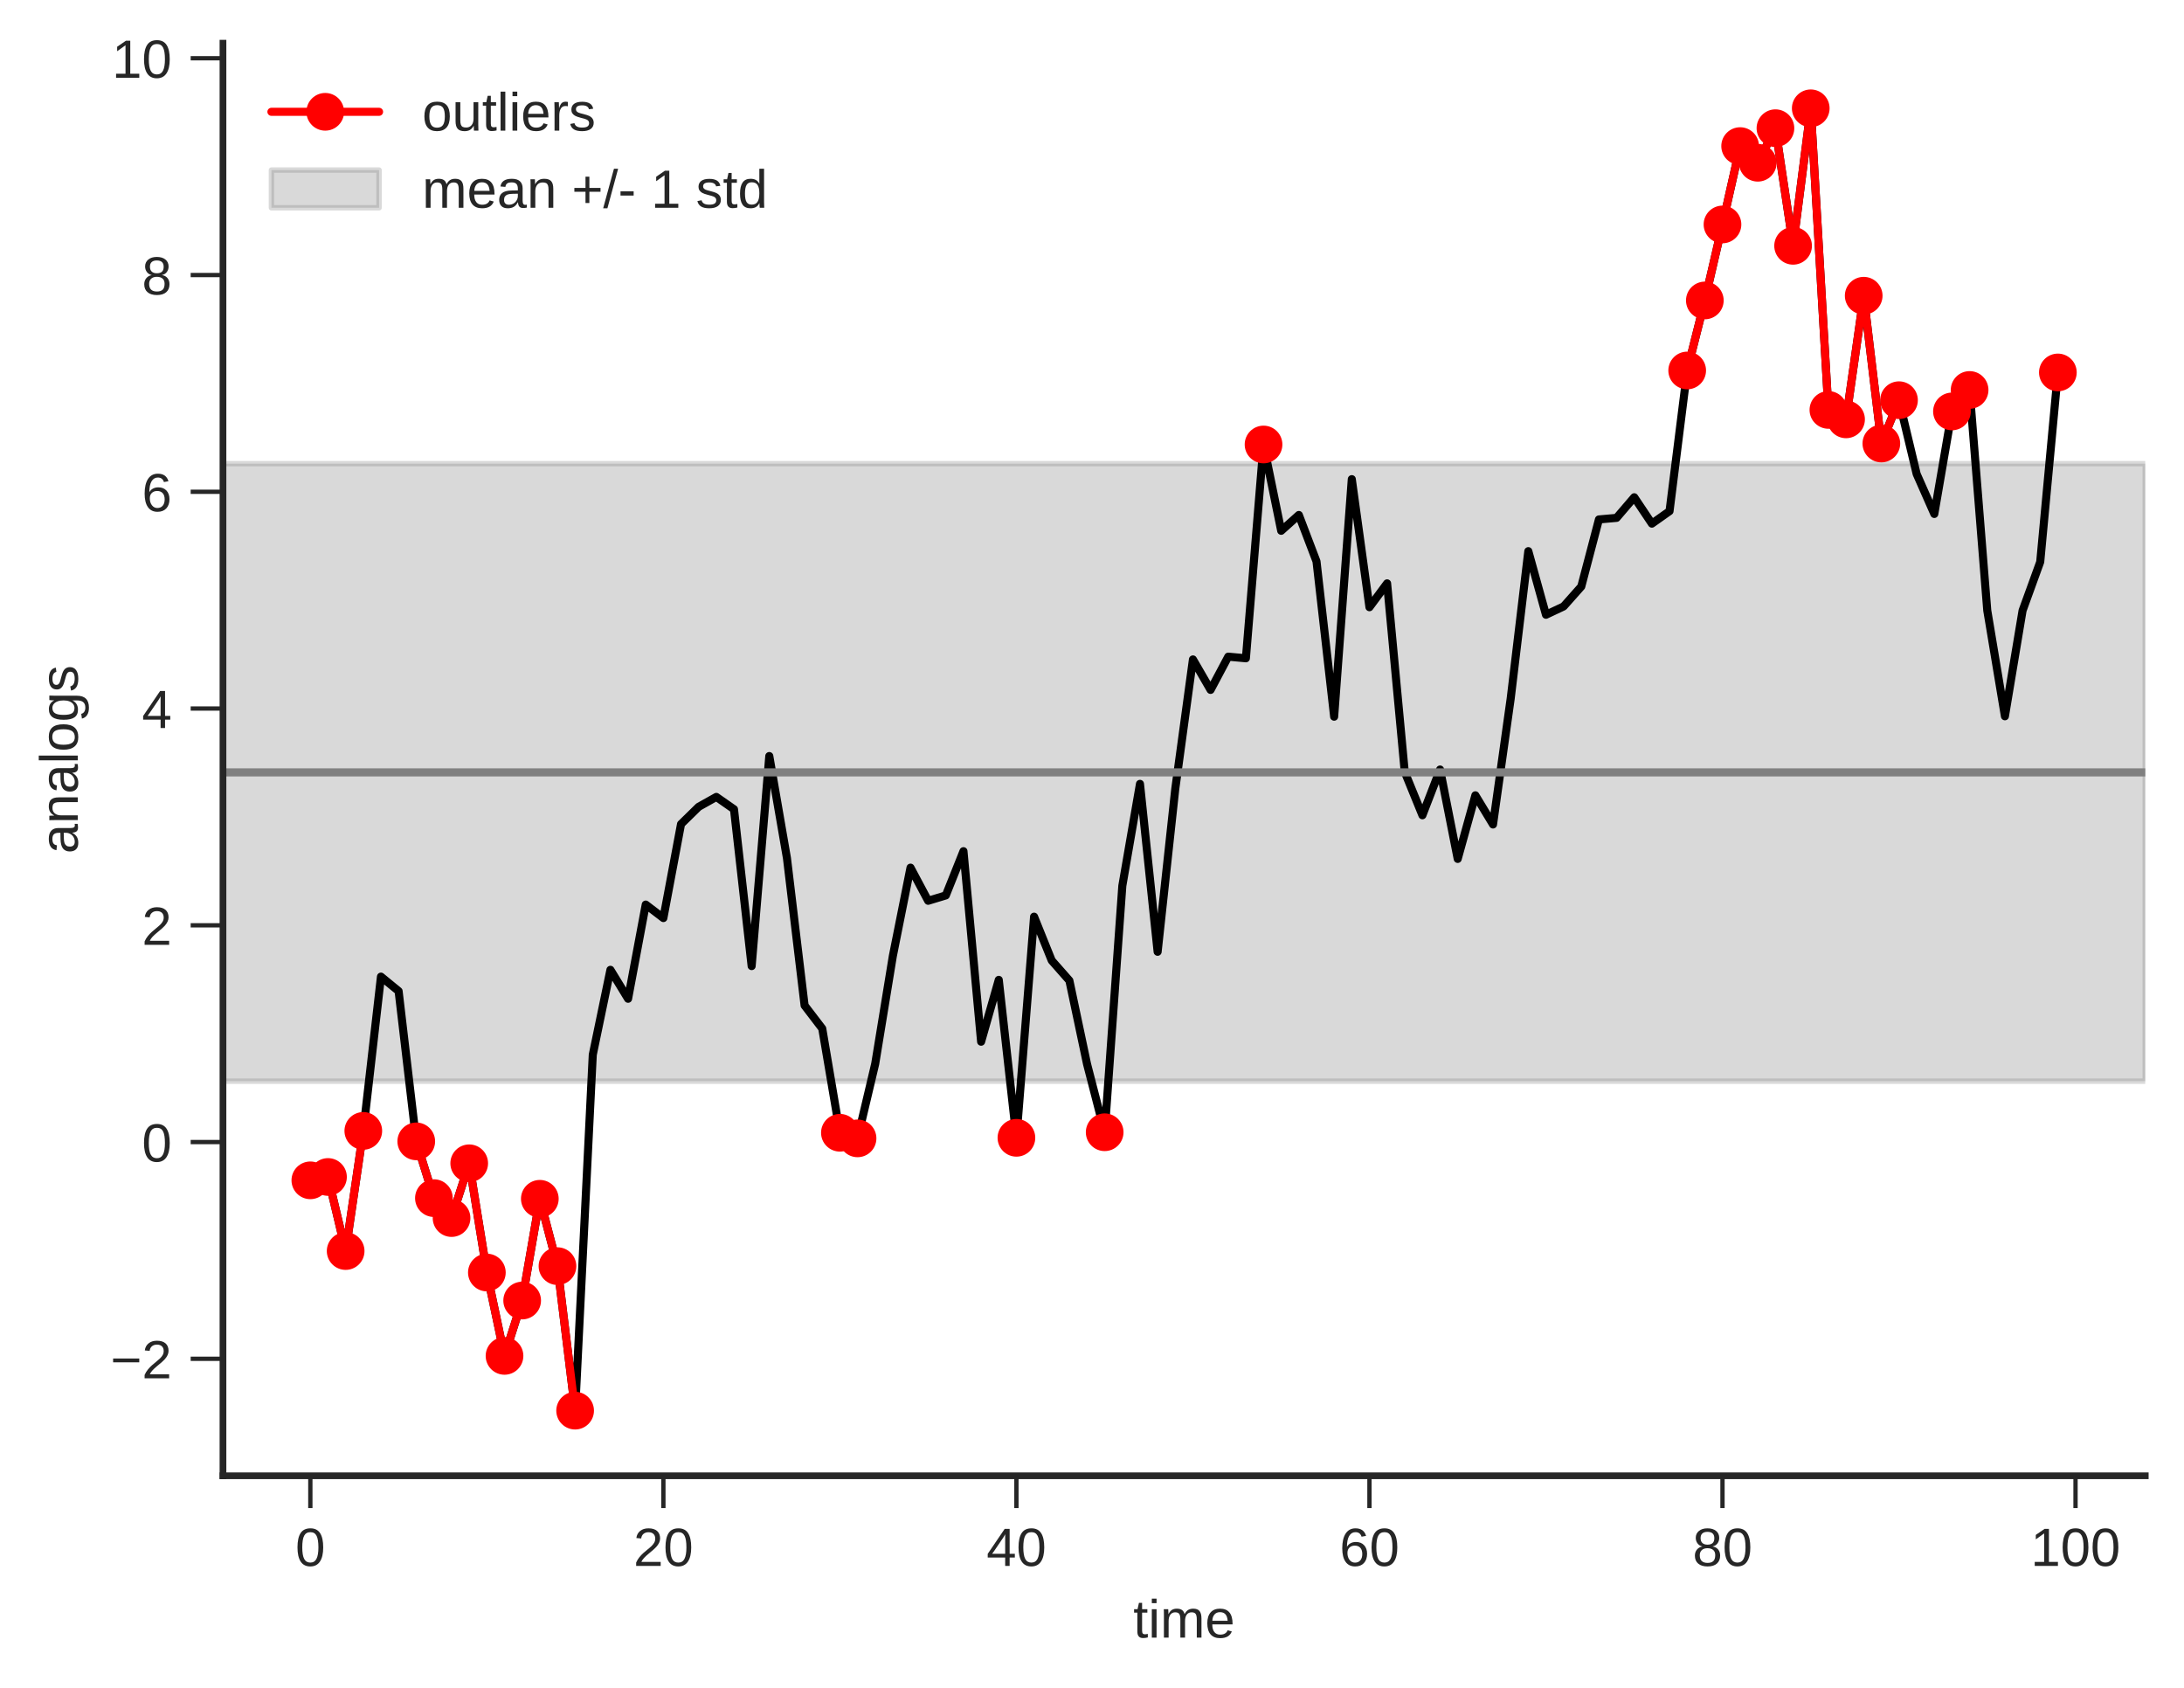 <?xml version="1.0" encoding="utf-8" standalone="no"?>
<!DOCTYPE svg PUBLIC "-//W3C//DTD SVG 1.1//EN"
  "http://www.w3.org/Graphics/SVG/1.1/DTD/svg11.dtd">
<!-- Created with matplotlib (https://matplotlib.org/) -->
<svg height="313.478pt" version="1.1" viewBox="0 0 405.743 313.478" width="405.743pt" xmlns="http://www.w3.org/2000/svg" xmlns:xlink="http://www.w3.org/1999/xlink">
 <defs>
  <style type="text/css">
*{stroke-linecap:butt;stroke-linejoin:round;}
  </style>
 </defs>
 <g id="figure_1">
  <g id="patch_1">
   <path d="M 0 313.478 
L 405.743 313.478 
L 405.743 0 
L 0 0 
z
" style="fill:#ffffff;"/>
  </g>
  <g id="axes_1">
   <g id="patch_2">
    <path d="M 41.423 274.134 
L 398.543 274.134 
L 398.543 8.022 
L 41.423 8.022 
z
" style="fill:#ffffff;"/>
   </g>
   <g id="matplotlib.axis_1">
    <g id="xtick_1">
     <g id="line2d_1">
      <defs>
       <path d="M 0 0 
L 0 6 
" id="m51551d0914" style="stroke:#262626;stroke-width:0.8;"/>
      </defs>
      <g>
       <use style="fill:#262626;stroke:#262626;stroke-width:0.8;" x="57.656" xlink:href="#m51551d0914" y="274.134"/>
      </g>
     </g>
     <g id="text_1">
      <!-- 0 -->
      <defs>
       <path d="M 51.703 34.422 
Q 51.703 17.188 45.625 8.094 
Q 39.547 -0.984 27.688 -0.984 
Q 15.828 -0.984 9.859 8.047 
Q 3.906 17.094 3.906 34.422 
Q 3.906 52.156 9.688 60.984 
Q 15.484 69.828 27.984 69.828 
Q 40.141 69.828 45.922 60.891 
Q 51.703 51.953 51.703 34.422 
z
M 42.781 34.422 
Q 42.781 49.312 39.328 56 
Q 35.891 62.703 27.984 62.703 
Q 19.875 62.703 16.328 56.109 
Q 12.797 49.516 12.797 34.422 
Q 12.797 19.781 16.375 12.984 
Q 19.969 6.203 27.781 6.203 
Q 35.547 6.203 39.156 13.125 
Q 42.781 20.062 42.781 34.422 
z
" id="LiberationSans-48"/>
      </defs>
      <g style="fill:#262626;" transform="translate(54.876 290.881)scale(0.1 -0.1)">
       <use xlink:href="#LiberationSans-48"/>
      </g>
     </g>
    </g>
    <g id="xtick_2">
     <g id="line2d_2">
      <g>
       <use style="fill:#262626;stroke:#262626;stroke-width:0.8;" x="123.243" xlink:href="#m51551d0914" y="274.134"/>
      </g>
     </g>
     <g id="text_2">
      <!-- 20 -->
      <defs>
       <path d="M 5.031 0 
L 5.031 6.203 
Q 7.516 11.922 11.109 16.281 
Q 14.703 20.656 18.656 24.188 
Q 22.609 27.734 26.484 30.766 
Q 30.375 33.797 33.5 36.812 
Q 36.625 39.844 38.547 43.156 
Q 40.484 46.484 40.484 50.688 
Q 40.484 56.344 37.156 59.469 
Q 33.844 62.594 27.938 62.594 
Q 22.312 62.594 18.672 59.547 
Q 15.047 56.5 14.406 50.984 
L 5.422 51.812 
Q 6.391 60.062 12.422 64.938 
Q 18.453 69.828 27.938 69.828 
Q 38.328 69.828 43.922 64.922 
Q 49.516 60.016 49.516 50.984 
Q 49.516 46.969 47.672 43.016 
Q 45.844 39.062 42.234 35.109 
Q 38.625 31.156 28.422 22.859 
Q 22.797 18.266 19.469 14.578 
Q 16.156 10.891 14.703 7.469 
L 50.594 7.469 
L 50.594 0 
z
" id="LiberationSans-50"/>
      </defs>
      <g style="fill:#262626;" transform="translate(117.682 290.881)scale(0.1 -0.1)">
       <use xlink:href="#LiberationSans-50"/>
       <use x="55.615" xlink:href="#LiberationSans-48"/>
      </g>
     </g>
    </g>
    <g id="xtick_3">
     <g id="line2d_3">
      <g>
       <use style="fill:#262626;stroke:#262626;stroke-width:0.8;" x="188.83" xlink:href="#m51551d0914" y="274.134"/>
      </g>
     </g>
     <g id="text_3">
      <!-- 40 -->
      <defs>
       <path d="M 43.016 15.578 
L 43.016 0 
L 34.719 0 
L 34.719 15.578 
L 2.297 15.578 
L 2.297 22.406 
L 33.797 68.797 
L 43.016 68.797 
L 43.016 22.516 
L 52.688 22.516 
L 52.688 15.578 
z
M 34.719 58.891 
Q 34.625 58.594 33.344 56.297 
Q 32.078 54 31.453 53.078 
L 13.812 27.094 
L 11.188 23.484 
L 10.406 22.516 
L 34.719 22.516 
z
" id="LiberationSans-52"/>
      </defs>
      <g style="fill:#262626;" transform="translate(183.269 290.881)scale(0.1 -0.1)">
       <use xlink:href="#LiberationSans-52"/>
       <use x="55.615" xlink:href="#LiberationSans-48"/>
      </g>
     </g>
    </g>
    <g id="xtick_4">
     <g id="line2d_4">
      <g>
       <use style="fill:#262626;stroke:#262626;stroke-width:0.8;" x="254.416" xlink:href="#m51551d0914" y="274.134"/>
      </g>
     </g>
     <g id="text_4">
      <!-- 60 -->
      <defs>
       <path d="M 51.219 22.516 
Q 51.219 11.625 45.312 5.312 
Q 39.406 -0.984 29 -0.984 
Q 17.391 -0.984 11.234 7.656 
Q 5.078 16.312 5.078 32.812 
Q 5.078 50.688 11.469 60.25 
Q 17.875 69.828 29.688 69.828 
Q 45.266 69.828 49.312 55.812 
L 40.922 54.297 
Q 38.328 62.703 29.594 62.703 
Q 22.078 62.703 17.938 55.688 
Q 13.812 48.688 13.812 35.406 
Q 16.219 39.844 20.562 42.156 
Q 24.906 44.484 30.516 44.484 
Q 40.047 44.484 45.625 38.516 
Q 51.219 32.562 51.219 22.516 
z
M 42.281 22.125 
Q 42.281 29.594 38.625 33.641 
Q 34.969 37.703 28.422 37.703 
Q 22.266 37.703 18.484 34.109 
Q 14.703 30.516 14.703 24.219 
Q 14.703 16.266 18.625 11.188 
Q 22.562 6.109 28.719 6.109 
Q 35.062 6.109 38.672 10.375 
Q 42.281 14.656 42.281 22.125 
z
" id="LiberationSans-54"/>
      </defs>
      <g style="fill:#262626;" transform="translate(248.856 290.881)scale(0.1 -0.1)">
       <use xlink:href="#LiberationSans-54"/>
       <use x="55.615" xlink:href="#LiberationSans-48"/>
      </g>
     </g>
    </g>
    <g id="xtick_5">
     <g id="line2d_5">
      <g>
       <use style="fill:#262626;stroke:#262626;stroke-width:0.8;" x="320.003" xlink:href="#m51551d0914" y="274.134"/>
      </g>
     </g>
     <g id="text_5">
      <!-- 80 -->
      <defs>
       <path d="M 51.266 19.188 
Q 51.266 9.672 45.203 4.344 
Q 39.156 -0.984 27.828 -0.984 
Q 16.797 -0.984 10.562 4.234 
Q 4.344 9.469 4.344 19.094 
Q 4.344 25.828 8.203 30.422 
Q 12.062 35.016 18.062 35.984 
L 18.062 36.188 
Q 12.453 37.5 9.203 41.891 
Q 5.953 46.297 5.953 52.203 
Q 5.953 60.062 11.828 64.938 
Q 17.719 69.828 27.641 69.828 
Q 37.797 69.828 43.672 65.031 
Q 49.562 60.25 49.562 52.094 
Q 49.562 46.188 46.281 41.797 
Q 43.016 37.406 37.359 36.281 
L 37.359 36.078 
Q 43.953 35.016 47.609 30.5 
Q 51.266 25.984 51.266 19.188 
z
M 40.438 51.609 
Q 40.438 63.281 27.641 63.281 
Q 21.438 63.281 18.188 60.344 
Q 14.938 57.422 14.938 51.609 
Q 14.938 45.703 18.281 42.594 
Q 21.625 39.5 27.734 39.5 
Q 33.938 39.5 37.188 42.359 
Q 40.438 45.219 40.438 51.609 
z
M 42.141 20.016 
Q 42.141 26.422 38.328 29.656 
Q 34.516 32.906 27.641 32.906 
Q 20.953 32.906 17.188 29.406 
Q 13.422 25.922 13.422 19.828 
Q 13.422 5.609 27.938 5.609 
Q 35.109 5.609 38.625 9.047 
Q 42.141 12.5 42.141 20.016 
z
" id="LiberationSans-56"/>
      </defs>
      <g style="fill:#262626;" transform="translate(314.442 290.881)scale(0.1 -0.1)">
       <use xlink:href="#LiberationSans-56"/>
       <use x="55.615" xlink:href="#LiberationSans-48"/>
      </g>
     </g>
    </g>
    <g id="xtick_6">
     <g id="line2d_6">
      <g>
       <use style="fill:#262626;stroke:#262626;stroke-width:0.8;" x="385.59" xlink:href="#m51551d0914" y="274.134"/>
      </g>
     </g>
     <g id="text_6">
      <!-- 100 -->
      <defs>
       <path d="M 7.625 0 
L 7.625 7.469 
L 25.141 7.469 
L 25.141 60.406 
L 9.625 49.312 
L 9.625 57.625 
L 25.875 68.797 
L 33.984 68.797 
L 33.984 7.469 
L 50.734 7.469 
L 50.734 0 
z
" id="LiberationSans-49"/>
      </defs>
      <g style="fill:#262626;" transform="translate(377.249 290.881)scale(0.1 -0.1)">
       <use xlink:href="#LiberationSans-49"/>
       <use x="55.615" xlink:href="#LiberationSans-48"/>
       <use x="111.23" xlink:href="#LiberationSans-48"/>
      </g>
     </g>
    </g>
    <g id="text_7">
     <!-- time -->
     <defs>
      <path d="M 27.047 0.391 
Q 22.703 -0.781 18.172 -0.781 
Q 7.625 -0.781 7.625 11.188 
L 7.625 46.438 
L 1.516 46.438 
L 1.516 52.828 
L 7.953 52.828 
L 10.547 64.656 
L 16.406 64.656 
L 16.406 52.828 
L 26.172 52.828 
L 26.172 46.438 
L 16.406 46.438 
L 16.406 13.094 
Q 16.406 9.281 17.641 7.734 
Q 18.891 6.203 21.969 6.203 
Q 23.734 6.203 27.047 6.891 
z
" id="LiberationSans-116"/>
      <path d="M 6.688 64.062 
L 6.688 72.469 
L 15.484 72.469 
L 15.484 64.062 
z
M 6.688 0 
L 6.688 52.828 
L 15.484 52.828 
L 15.484 0 
z
" id="LiberationSans-105"/>
      <path d="M 37.5 0 
L 37.5 33.5 
Q 37.5 41.156 35.391 44.078 
Q 33.297 47.016 27.828 47.016 
Q 22.219 47.016 18.938 42.719 
Q 15.672 38.422 15.672 30.609 
L 15.672 0 
L 6.938 0 
L 6.938 41.547 
Q 6.938 50.781 6.641 52.828 
L 14.938 52.828 
Q 14.984 52.594 15.031 51.516 
Q 15.094 50.438 15.156 49.047 
Q 15.234 47.656 15.328 43.797 
L 15.484 43.797 
Q 18.312 49.422 21.969 51.609 
Q 25.641 53.812 30.906 53.812 
Q 36.922 53.812 40.406 51.422 
Q 43.891 49.031 45.266 43.797 
L 45.406 43.797 
Q 48.141 49.125 52.016 51.469 
Q 55.906 53.812 61.422 53.812 
Q 69.438 53.812 73.062 49.469 
Q 76.703 45.125 76.703 35.203 
L 76.703 0 
L 68.016 0 
L 68.016 33.5 
Q 68.016 41.156 65.906 44.078 
Q 63.812 47.016 58.344 47.016 
Q 52.594 47.016 49.391 42.75 
Q 46.188 38.484 46.188 30.609 
L 46.188 0 
z
" id="LiberationSans-109"/>
      <path d="M 13.484 24.562 
Q 13.484 15.484 17.234 10.547 
Q 21 5.609 28.219 5.609 
Q 33.938 5.609 37.375 7.906 
Q 40.828 10.203 42.047 13.719 
L 49.75 11.531 
Q 45.016 -0.984 28.219 -0.984 
Q 16.5 -0.984 10.375 6 
Q 4.25 12.984 4.25 26.766 
Q 4.25 39.844 10.375 46.828 
Q 16.5 53.812 27.875 53.812 
Q 51.172 53.812 51.172 25.734 
L 51.172 24.562 
z
M 42.094 31.297 
Q 41.359 39.656 37.844 43.484 
Q 34.328 47.312 27.734 47.312 
Q 21.344 47.312 17.609 43.031 
Q 13.875 38.766 13.578 31.297 
z
" id="LiberationSans-101"/>
     </defs>
     <g style="fill:#262626;" transform="translate(210.538 304.203)scale(0.1 -0.1)">
      <use xlink:href="#LiberationSans-116"/>
      <use x="27.783" xlink:href="#LiberationSans-105"/>
      <use x="50" xlink:href="#LiberationSans-109"/>
      <use x="133.301" xlink:href="#LiberationSans-101"/>
     </g>
    </g>
   </g>
   <g id="matplotlib.axis_2">
    <g id="ytick_1">
     <g id="line2d_7">
      <defs>
       <path d="M 0 0 
L -6 0 
" id="mcc091b21be" style="stroke:#262626;stroke-width:0.8;"/>
      </defs>
      <g>
       <use style="fill:#262626;stroke:#262626;stroke-width:0.8;" x="41.423" xlink:href="#mcc091b21be" y="252.409"/>
      </g>
     </g>
     <g id="text_8">
      <!-- −2 -->
      <defs>
       <path d="M 4.938 29.688 
L 4.938 36.812 
L 53.516 36.812 
L 53.516 29.688 
z
" id="LiberationSans-8722"/>
      </defs>
      <g style="fill:#262626;" transform="translate(20.522 256.032)scale(0.1 -0.1)">
       <use xlink:href="#LiberationSans-8722"/>
       <use x="58.398" xlink:href="#LiberationSans-50"/>
      </g>
     </g>
    </g>
    <g id="ytick_2">
     <g id="line2d_8">
      <g>
       <use style="fill:#262626;stroke:#262626;stroke-width:0.8;" x="41.423" xlink:href="#mcc091b21be" y="212.145"/>
      </g>
     </g>
     <g id="text_9">
      <!-- 0 -->
      <g style="fill:#262626;" transform="translate(26.363 215.768)scale(0.1 -0.1)">
       <use xlink:href="#LiberationSans-48"/>
      </g>
     </g>
    </g>
    <g id="ytick_3">
     <g id="line2d_9">
      <g>
       <use style="fill:#262626;stroke:#262626;stroke-width:0.8;" x="41.423" xlink:href="#mcc091b21be" y="171.88"/>
      </g>
     </g>
     <g id="text_10">
      <!-- 2 -->
      <g style="fill:#262626;" transform="translate(26.363 175.504)scale(0.1 -0.1)">
       <use xlink:href="#LiberationSans-50"/>
      </g>
     </g>
    </g>
    <g id="ytick_4">
     <g id="line2d_10">
      <g>
       <use style="fill:#262626;stroke:#262626;stroke-width:0.8;" x="41.423" xlink:href="#mcc091b21be" y="131.616"/>
      </g>
     </g>
     <g id="text_11">
      <!-- 4 -->
      <g style="fill:#262626;" transform="translate(26.363 135.24)scale(0.1 -0.1)">
       <use xlink:href="#LiberationSans-52"/>
      </g>
     </g>
    </g>
    <g id="ytick_5">
     <g id="line2d_11">
      <g>
       <use style="fill:#262626;stroke:#262626;stroke-width:0.8;" x="41.423" xlink:href="#mcc091b21be" y="91.352"/>
      </g>
     </g>
     <g id="text_12">
      <!-- 6 -->
      <g style="fill:#262626;" transform="translate(26.363 94.975)scale(0.1 -0.1)">
       <use xlink:href="#LiberationSans-54"/>
      </g>
     </g>
    </g>
    <g id="ytick_6">
     <g id="line2d_12">
      <g>
       <use style="fill:#262626;stroke:#262626;stroke-width:0.8;" x="41.423" xlink:href="#mcc091b21be" y="51.088"/>
      </g>
     </g>
     <g id="text_13">
      <!-- 8 -->
      <g style="fill:#262626;" transform="translate(26.363 54.711)scale(0.1 -0.1)">
       <use xlink:href="#LiberationSans-56"/>
      </g>
     </g>
    </g>
    <g id="ytick_7">
     <g id="line2d_13">
      <g>
       <use style="fill:#262626;stroke:#262626;stroke-width:0.8;" x="41.423" xlink:href="#mcc091b21be" y="10.823"/>
      </g>
     </g>
     <g id="text_14">
      <!-- 10 -->
      <g style="fill:#262626;" transform="translate(20.802 14.447)scale(0.1 -0.1)">
       <use xlink:href="#LiberationSans-49"/>
       <use x="55.615" xlink:href="#LiberationSans-48"/>
      </g>
     </g>
    </g>
    <g id="text_15">
     <!-- analogs -->
     <defs>
      <path d="M 20.219 -0.984 
Q 12.25 -0.984 8.25 3.219 
Q 4.25 7.422 4.25 14.75 
Q 4.25 22.953 9.641 27.344 
Q 15.047 31.734 27.047 32.031 
L 38.922 32.234 
L 38.922 35.109 
Q 38.922 41.547 36.188 44.328 
Q 33.453 47.125 27.594 47.125 
Q 21.688 47.125 19 45.109 
Q 16.312 43.109 15.766 38.719 
L 6.594 39.547 
Q 8.844 53.812 27.781 53.812 
Q 37.75 53.812 42.766 49.234 
Q 47.797 44.672 47.797 36.031 
L 47.797 13.281 
Q 47.797 9.375 48.828 7.391 
Q 49.859 5.422 52.734 5.422 
Q 54 5.422 55.609 5.766 
L 55.609 0.297 
Q 52.297 -0.484 48.828 -0.484 
Q 43.953 -0.484 41.719 2.078 
Q 39.5 4.641 39.203 10.109 
L 38.922 10.109 
Q 35.547 4.047 31.078 1.531 
Q 26.609 -0.984 20.219 -0.984 
z
M 22.219 5.609 
Q 27.047 5.609 30.812 7.812 
Q 34.578 10.016 36.75 13.844 
Q 38.922 17.672 38.922 21.734 
L 38.922 26.078 
L 29.297 25.875 
Q 23.094 25.781 19.891 24.609 
Q 16.703 23.438 14.984 21 
Q 13.281 18.562 13.281 14.594 
Q 13.281 10.297 15.594 7.953 
Q 17.922 5.609 22.219 5.609 
z
" id="LiberationSans-97"/>
      <path d="M 40.281 0 
L 40.281 33.5 
Q 40.281 38.719 39.25 41.594 
Q 38.234 44.484 35.984 45.75 
Q 33.734 47.016 29.391 47.016 
Q 23.047 47.016 19.375 42.672 
Q 15.719 38.328 15.719 30.609 
L 15.719 0 
L 6.938 0 
L 6.938 41.547 
Q 6.938 50.781 6.641 52.828 
L 14.938 52.828 
Q 14.984 52.594 15.031 51.516 
Q 15.094 50.438 15.156 49.047 
Q 15.234 47.656 15.328 43.797 
L 15.484 43.797 
Q 18.5 49.266 22.484 51.531 
Q 26.469 53.812 32.375 53.812 
Q 41.062 53.812 45.094 49.484 
Q 49.125 45.172 49.125 35.203 
L 49.125 0 
z
" id="LiberationSans-110"/>
      <path d="M 6.734 0 
L 6.734 72.469 
L 15.531 72.469 
L 15.531 0 
z
" id="LiberationSans-108"/>
      <path d="M 51.422 26.469 
Q 51.422 12.594 45.312 5.797 
Q 39.203 -0.984 27.594 -0.984 
Q 16.016 -0.984 10.109 6.078 
Q 4.203 13.141 4.203 26.469 
Q 4.203 53.812 27.875 53.812 
Q 39.984 53.812 45.703 47.141 
Q 51.422 40.484 51.422 26.469 
z
M 42.188 26.469 
Q 42.188 37.406 38.938 42.359 
Q 35.688 47.312 28.031 47.312 
Q 20.312 47.312 16.859 42.25 
Q 13.422 37.203 13.422 26.469 
Q 13.422 16.016 16.812 10.766 
Q 20.219 5.516 27.484 5.516 
Q 35.406 5.516 38.797 10.594 
Q 42.188 15.672 42.188 26.469 
z
" id="LiberationSans-111"/>
      <path d="M 26.766 -20.75 
Q 18.109 -20.75 12.984 -17.359 
Q 7.859 -13.969 6.391 -7.719 
L 15.234 -6.453 
Q 16.109 -10.109 19.109 -12.078 
Q 22.125 -14.062 27 -14.062 
Q 40.141 -14.062 40.141 1.312 
L 40.141 9.812 
L 40.047 9.812 
Q 37.547 4.734 33.203 2.172 
Q 28.859 -0.391 23.047 -0.391 
Q 13.328 -0.391 8.766 6.047 
Q 4.203 12.5 4.203 26.312 
Q 4.203 40.328 9.109 46.984 
Q 14.016 53.656 24.031 53.656 
Q 29.641 53.656 33.766 51.094 
Q 37.891 48.531 40.141 43.797 
L 40.234 43.797 
Q 40.234 45.266 40.422 48.875 
Q 40.625 52.484 40.828 52.828 
L 49.172 52.828 
Q 48.875 50.203 48.875 41.891 
L 48.875 1.516 
Q 48.875 -20.75 26.766 -20.75 
z
M 40.141 26.422 
Q 40.141 32.859 38.375 37.516 
Q 36.625 42.188 33.422 44.656 
Q 30.219 47.125 26.172 47.125 
Q 19.438 47.125 16.359 42.234 
Q 13.281 37.359 13.281 26.422 
Q 13.281 15.578 16.156 10.844 
Q 19.047 6.109 26.031 6.109 
Q 30.172 6.109 33.391 8.547 
Q 36.625 10.984 38.375 15.547 
Q 40.141 20.125 40.141 26.422 
z
" id="LiberationSans-103"/>
      <path d="M 46.391 14.594 
Q 46.391 7.125 40.75 3.062 
Q 35.109 -0.984 24.953 -0.984 
Q 15.094 -0.984 9.734 2.266 
Q 4.391 5.516 2.781 12.406 
L 10.547 13.922 
Q 11.672 9.672 15.188 7.688 
Q 18.703 5.719 24.953 5.719 
Q 31.641 5.719 34.734 7.766 
Q 37.844 9.812 37.844 13.922 
Q 37.844 17.047 35.688 19 
Q 33.547 20.953 28.766 22.219 
L 22.469 23.875 
Q 14.891 25.828 11.688 27.703 
Q 8.5 29.594 6.688 32.281 
Q 4.891 34.969 4.891 38.875 
Q 4.891 46.094 10.031 49.875 
Q 15.188 53.656 25.047 53.656 
Q 33.797 53.656 38.938 50.578 
Q 44.094 47.516 45.453 40.719 
L 37.547 39.75 
Q 36.812 43.266 33.609 45.141 
Q 30.422 47.016 25.047 47.016 
Q 19.094 47.016 16.25 45.203 
Q 13.422 43.406 13.422 39.75 
Q 13.422 37.5 14.594 36.031 
Q 15.766 34.578 18.062 33.547 
Q 20.359 32.516 27.734 30.719 
Q 34.719 28.953 37.797 27.469 
Q 40.875 25.984 42.656 24.172 
Q 44.438 22.359 45.406 19.984 
Q 46.391 17.625 46.391 14.594 
z
" id="LiberationSans-115"/>
     </defs>
     <g style="fill:#262626;" transform="translate(14.447 158.591)rotate(-90)scale(0.1 -0.1)">
      <use xlink:href="#LiberationSans-97"/>
      <use x="55.615" xlink:href="#LiberationSans-110"/>
      <use x="111.23" xlink:href="#LiberationSans-97"/>
      <use x="166.846" xlink:href="#LiberationSans-108"/>
      <use x="189.062" xlink:href="#LiberationSans-111"/>
      <use x="244.678" xlink:href="#LiberationSans-103"/>
      <use x="300.293" xlink:href="#LiberationSans-115"/>
     </g>
    </g>
   </g>
   <g id="patch_3">
    <path clip-path="url(#peb577a284f)" d="M 41.423 200.833 
L 41.423 86.125 
L 398.543 86.125 
L 398.543 200.833 
z
" style="fill:#808080;opacity:0.3;stroke:#808080;stroke-linejoin:miter;"/>
   </g>
   <g id="line2d_14">
    <path clip-path="url(#peb577a284f)" d="M 57.656 219.254 
L 60.936 218.633 
L 64.215 232.391 
L 67.494 210.071 
L 70.774 181.417 
L 74.053 184.103 
L 77.332 212.016 
L 80.612 222.562 
L 83.891 226.266 
L 87.17 216.088 
L 90.45 236.382 
L 93.729 251.867 
L 97.008 241.586 
L 100.288 222.683 
L 103.567 235.197 
L 106.846 262.038 
L 110.126 195.922 
L 113.405 180.152 
L 116.684 185.527 
L 119.964 168.032 
L 123.243 170.537 
L 126.522 153.08 
L 129.802 149.871 
L 133.081 148.033 
L 136.36 150.32 
L 139.64 179.459 
L 142.919 140.441 
L 146.198 159.396 
L 149.478 186.776 
L 152.757 191.061 
L 156.036 210.418 
L 159.316 211.459 
L 162.595 197.613 
L 165.874 177.575 
L 169.154 161.173 
L 172.433 167.326 
L 175.712 166.328 
L 178.992 158.116 
L 182.271 193.504 
L 185.55 182.017 
L 188.83 211.356 
L 192.109 170.279 
L 195.388 178.423 
L 198.668 182.145 
L 201.947 197.641 
L 205.226 210.323 
L 208.506 164.541 
L 211.785 145.609 
L 215.064 176.798 
L 218.344 146.515 
L 221.623 122.493 
L 224.902 128.154 
L 228.182 121.979 
L 231.461 122.28 
L 234.74 82.568 
L 238.02 98.599 
L 241.299 95.66 
L 244.578 104.279 
L 247.858 133.129 
L 251.137 89.007 
L 254.416 112.794 
L 257.696 108.363 
L 260.975 143.407 
L 264.255 151.441 
L 267.534 142.946 
L 270.813 159.549 
L 274.093 147.736 
L 277.372 153.152 
L 280.651 129.797 
L 283.931 102.382 
L 287.21 114.194 
L 290.489 112.65 
L 293.769 108.956 
L 297.048 96.488 
L 300.327 96.198 
L 303.607 92.369 
L 306.886 97.269 
L 310.165 94.949 
L 313.445 68.819 
L 316.724 55.812 
L 320.003 41.694 
L 323.283 27.137 
L 326.562 30.233 
L 329.841 23.815 
L 333.121 45.662 
L 336.4 20.118 
L 339.679 76.145 
L 342.959 77.899 
L 346.238 54.931 
L 349.517 82.388 
L 352.797 74.34 
L 356.076 88.045 
L 359.355 95.47 
L 362.635 76.426 
L 365.914 72.439 
L 369.193 113.395 
L 372.473 133.052 
L 375.752 113.416 
L 379.031 104.378 
L 382.311 69.185 
" style="fill:none;stroke:#000000;stroke-linecap:round;stroke-width:1.5;"/>
   </g>
   <g id="line2d_15">
    <path clip-path="url(#peb577a284f)" d="M 57.656 219.254 
L 60.936 218.633 
L 64.215 232.391 
L 67.494 210.071 
M 77.332 212.016 
L 80.612 222.562 
L 83.891 226.266 
L 87.17 216.088 
L 90.45 236.382 
L 93.729 251.867 
L 97.008 241.586 
L 100.288 222.683 
L 103.567 235.197 
L 106.846 262.038 
M 156.036 210.418 
L 159.316 211.459 
M 188.83 211.356 
M 205.226 210.323 
M 234.74 82.568 
M 313.445 68.819 
L 316.724 55.812 
L 320.003 41.694 
L 323.283 27.137 
L 326.562 30.233 
L 329.841 23.815 
L 333.121 45.662 
L 336.4 20.118 
L 339.679 76.145 
L 342.959 77.899 
L 346.238 54.931 
L 349.517 82.388 
L 352.797 74.34 
M 362.635 76.426 
L 365.914 72.439 
M 382.311 69.185 
" style="fill:none;stroke:#ff0000;stroke-linecap:round;stroke-width:1.5;"/>
    <defs>
     <path d="M 0 3 
C 0.796 3 1.559 2.684 2.121 2.121 
C 2.684 1.559 3 0.796 3 0 
C 3 -0.796 2.684 -1.559 2.121 -2.121 
C 1.559 -2.684 0.796 -3 0 -3 
C -0.796 -3 -1.559 -2.684 -2.121 -2.121 
C -2.684 -1.559 -3 -0.796 -3 0 
C -3 0.796 -2.684 1.559 -2.121 2.121 
C -1.559 2.684 -0.796 3 0 3 
z
" id="m0c6fc210b5" style="stroke:#ff0000;"/>
    </defs>
    <g clip-path="url(#peb577a284f)">
     <use style="fill:#ff0000;stroke:#ff0000;" x="57.656" xlink:href="#m0c6fc210b5" y="219.254"/>
     <use style="fill:#ff0000;stroke:#ff0000;" x="60.936" xlink:href="#m0c6fc210b5" y="218.633"/>
     <use style="fill:#ff0000;stroke:#ff0000;" x="64.215" xlink:href="#m0c6fc210b5" y="232.391"/>
     <use style="fill:#ff0000;stroke:#ff0000;" x="67.494" xlink:href="#m0c6fc210b5" y="210.071"/>
     <use style="fill:#ff0000;stroke:#ff0000;" x="77.332" xlink:href="#m0c6fc210b5" y="212.016"/>
     <use style="fill:#ff0000;stroke:#ff0000;" x="80.612" xlink:href="#m0c6fc210b5" y="222.562"/>
     <use style="fill:#ff0000;stroke:#ff0000;" x="83.891" xlink:href="#m0c6fc210b5" y="226.266"/>
     <use style="fill:#ff0000;stroke:#ff0000;" x="87.17" xlink:href="#m0c6fc210b5" y="216.088"/>
     <use style="fill:#ff0000;stroke:#ff0000;" x="90.45" xlink:href="#m0c6fc210b5" y="236.382"/>
     <use style="fill:#ff0000;stroke:#ff0000;" x="93.729" xlink:href="#m0c6fc210b5" y="251.867"/>
     <use style="fill:#ff0000;stroke:#ff0000;" x="97.008" xlink:href="#m0c6fc210b5" y="241.586"/>
     <use style="fill:#ff0000;stroke:#ff0000;" x="100.288" xlink:href="#m0c6fc210b5" y="222.683"/>
     <use style="fill:#ff0000;stroke:#ff0000;" x="103.567" xlink:href="#m0c6fc210b5" y="235.197"/>
     <use style="fill:#ff0000;stroke:#ff0000;" x="106.846" xlink:href="#m0c6fc210b5" y="262.038"/>
     <use style="fill:#ff0000;stroke:#ff0000;" x="156.036" xlink:href="#m0c6fc210b5" y="210.418"/>
     <use style="fill:#ff0000;stroke:#ff0000;" x="159.316" xlink:href="#m0c6fc210b5" y="211.459"/>
     <use style="fill:#ff0000;stroke:#ff0000;" x="188.83" xlink:href="#m0c6fc210b5" y="211.356"/>
     <use style="fill:#ff0000;stroke:#ff0000;" x="205.226" xlink:href="#m0c6fc210b5" y="210.323"/>
     <use style="fill:#ff0000;stroke:#ff0000;" x="234.74" xlink:href="#m0c6fc210b5" y="82.568"/>
     <use style="fill:#ff0000;stroke:#ff0000;" x="313.445" xlink:href="#m0c6fc210b5" y="68.819"/>
     <use style="fill:#ff0000;stroke:#ff0000;" x="316.724" xlink:href="#m0c6fc210b5" y="55.812"/>
     <use style="fill:#ff0000;stroke:#ff0000;" x="320.003" xlink:href="#m0c6fc210b5" y="41.694"/>
     <use style="fill:#ff0000;stroke:#ff0000;" x="323.283" xlink:href="#m0c6fc210b5" y="27.137"/>
     <use style="fill:#ff0000;stroke:#ff0000;" x="326.562" xlink:href="#m0c6fc210b5" y="30.233"/>
     <use style="fill:#ff0000;stroke:#ff0000;" x="329.841" xlink:href="#m0c6fc210b5" y="23.815"/>
     <use style="fill:#ff0000;stroke:#ff0000;" x="333.121" xlink:href="#m0c6fc210b5" y="45.662"/>
     <use style="fill:#ff0000;stroke:#ff0000;" x="336.4" xlink:href="#m0c6fc210b5" y="20.118"/>
     <use style="fill:#ff0000;stroke:#ff0000;" x="339.679" xlink:href="#m0c6fc210b5" y="76.145"/>
     <use style="fill:#ff0000;stroke:#ff0000;" x="342.959" xlink:href="#m0c6fc210b5" y="77.899"/>
     <use style="fill:#ff0000;stroke:#ff0000;" x="346.238" xlink:href="#m0c6fc210b5" y="54.931"/>
     <use style="fill:#ff0000;stroke:#ff0000;" x="349.517" xlink:href="#m0c6fc210b5" y="82.388"/>
     <use style="fill:#ff0000;stroke:#ff0000;" x="352.797" xlink:href="#m0c6fc210b5" y="74.34"/>
     <use style="fill:#ff0000;stroke:#ff0000;" x="362.635" xlink:href="#m0c6fc210b5" y="76.426"/>
     <use style="fill:#ff0000;stroke:#ff0000;" x="365.914" xlink:href="#m0c6fc210b5" y="72.439"/>
     <use style="fill:#ff0000;stroke:#ff0000;" x="382.311" xlink:href="#m0c6fc210b5" y="69.185"/>
    </g>
   </g>
   <g id="line2d_16">
    <path clip-path="url(#peb577a284f)" d="M 41.423 143.479 
L 398.543 143.479 
" style="fill:none;stroke:#808080;stroke-linecap:round;stroke-width:1.5;"/>
   </g>
   <g id="patch_4">
    <path d="M 41.423 274.134 
L 41.423 8.022 
" style="fill:none;stroke:#262626;stroke-linecap:square;stroke-linejoin:miter;stroke-width:1.25;"/>
   </g>
   <g id="patch_5">
    <path d="M 41.423 274.134 
L 398.543 274.134 
" style="fill:none;stroke:#262626;stroke-linecap:square;stroke-linejoin:miter;stroke-width:1.25;"/>
   </g>
   <g id="legend_1">
    <g id="line2d_17">
     <path d="M 50.423 20.769 
L 70.423 20.769 
" style="fill:none;stroke:#ff0000;stroke-linecap:round;stroke-width:1.5;"/>
    </g>
    <g id="line2d_18">
     <g>
      <use style="fill:#ff0000;stroke:#ff0000;" x="60.423" xlink:href="#m0c6fc210b5" y="20.769"/>
     </g>
    </g>
    <g id="text_16">
     <!-- outliers -->
     <defs>
      <path d="M 15.328 52.828 
L 15.328 19.344 
Q 15.328 14.109 16.359 11.219 
Q 17.391 8.344 19.625 7.078 
Q 21.875 5.812 26.219 5.812 
Q 32.562 5.812 36.219 10.156 
Q 39.891 14.5 39.891 22.219 
L 39.891 52.828 
L 48.688 52.828 
L 48.688 11.281 
Q 48.688 2.047 48.969 0 
L 40.672 0 
Q 40.625 0.25 40.578 1.312 
Q 40.531 2.391 40.453 3.781 
Q 40.375 5.172 40.281 9.031 
L 40.141 9.031 
Q 37.109 3.562 33.125 1.281 
Q 29.156 -0.984 23.25 -0.984 
Q 14.547 -0.984 10.516 3.344 
Q 6.5 7.672 6.5 17.625 
L 6.5 52.828 
z
" id="LiberationSans-117"/>
      <path d="M 6.938 0 
L 6.938 40.531 
Q 6.938 46.094 6.641 52.828 
L 14.938 52.828 
Q 15.328 43.844 15.328 42.047 
L 15.531 42.047 
Q 17.625 48.828 20.359 51.312 
Q 23.094 53.812 28.078 53.812 
Q 29.828 53.812 31.641 53.328 
L 31.641 45.266 
Q 29.891 45.75 26.953 45.75 
Q 21.484 45.75 18.594 41.031 
Q 15.719 36.328 15.719 27.547 
L 15.719 0 
z
" id="LiberationSans-114"/>
     </defs>
     <g style="fill:#262626;" transform="translate(78.423 24.269)scale(0.1 -0.1)">
      <use xlink:href="#LiberationSans-111"/>
      <use x="55.615" xlink:href="#LiberationSans-117"/>
      <use x="111.23" xlink:href="#LiberationSans-116"/>
      <use x="139.014" xlink:href="#LiberationSans-108"/>
      <use x="161.23" xlink:href="#LiberationSans-105"/>
      <use x="183.447" xlink:href="#LiberationSans-101"/>
      <use x="239.062" xlink:href="#LiberationSans-114"/>
      <use x="272.363" xlink:href="#LiberationSans-115"/>
     </g>
    </g>
    <g id="patch_6">
     <path d="M 50.423 38.591 
L 70.423 38.591 
L 70.423 31.591 
L 50.423 31.591 
z
" style="fill:#808080;opacity:0.3;stroke:#808080;stroke-linejoin:miter;"/>
    </g>
    <g id="text_17">
     <!-- mean +/- 1 std -->
     <defs>
      <path id="LiberationSans-32"/>
      <path d="M 32.766 29.688 
L 32.766 8.797 
L 25.594 8.797 
L 25.594 29.688 
L 4.891 29.688 
L 4.891 36.812 
L 25.594 36.812 
L 25.594 57.719 
L 32.766 57.719 
L 32.766 36.812 
L 53.469 36.812 
L 53.469 29.688 
z
" id="LiberationSans-43"/>
      <path d="M 0 -0.984 
L 20.062 72.469 
L 27.781 72.469 
L 7.906 -0.984 
z
" id="LiberationSans-47"/>
      <path d="M 4.438 22.656 
L 4.438 30.469 
L 28.859 30.469 
L 28.859 22.656 
z
" id="LiberationSans-45"/>
      <path d="M 40.094 8.5 
Q 37.641 3.422 33.609 1.219 
Q 29.594 -0.984 23.641 -0.984 
Q 13.625 -0.984 8.906 5.75 
Q 4.203 12.5 4.203 26.172 
Q 4.203 53.812 23.641 53.812 
Q 29.641 53.812 33.641 51.609 
Q 37.641 49.422 40.094 44.625 
L 40.188 44.625 
L 40.094 50.531 
L 40.094 72.469 
L 48.875 72.469 
L 48.875 10.891 
Q 48.875 2.641 49.172 0 
L 40.766 0 
Q 40.625 0.781 40.453 3.609 
Q 40.281 6.453 40.281 8.5 
z
M 13.422 26.469 
Q 13.422 15.375 16.344 10.594 
Q 19.281 5.812 25.875 5.812 
Q 33.344 5.812 36.719 10.984 
Q 40.094 16.156 40.094 27.047 
Q 40.094 37.547 36.719 42.422 
Q 33.344 47.312 25.984 47.312 
Q 19.344 47.312 16.375 42.406 
Q 13.422 37.5 13.422 26.469 
z
" id="LiberationSans-100"/>
     </defs>
     <g style="fill:#262626;" transform="translate(78.423 38.591)scale(0.1 -0.1)">
      <use xlink:href="#LiberationSans-109"/>
      <use x="83.301" xlink:href="#LiberationSans-101"/>
      <use x="138.916" xlink:href="#LiberationSans-97"/>
      <use x="194.531" xlink:href="#LiberationSans-110"/>
      <use x="250.146" xlink:href="#LiberationSans-32"/>
      <use x="277.93" xlink:href="#LiberationSans-43"/>
      <use x="336.328" xlink:href="#LiberationSans-47"/>
      <use x="364.111" xlink:href="#LiberationSans-45"/>
      <use x="397.412" xlink:href="#LiberationSans-32"/>
      <use x="425.195" xlink:href="#LiberationSans-49"/>
      <use x="480.811" xlink:href="#LiberationSans-32"/>
      <use x="508.594" xlink:href="#LiberationSans-115"/>
      <use x="558.594" xlink:href="#LiberationSans-116"/>
      <use x="586.377" xlink:href="#LiberationSans-100"/>
     </g>
    </g>
   </g>
  </g>
 </g>
 <defs>
  <clipPath id="peb577a284f">
   <rect height="266.112" width="357.12" x="41.423" y="8.022"/>
  </clipPath>
 </defs>
</svg>
